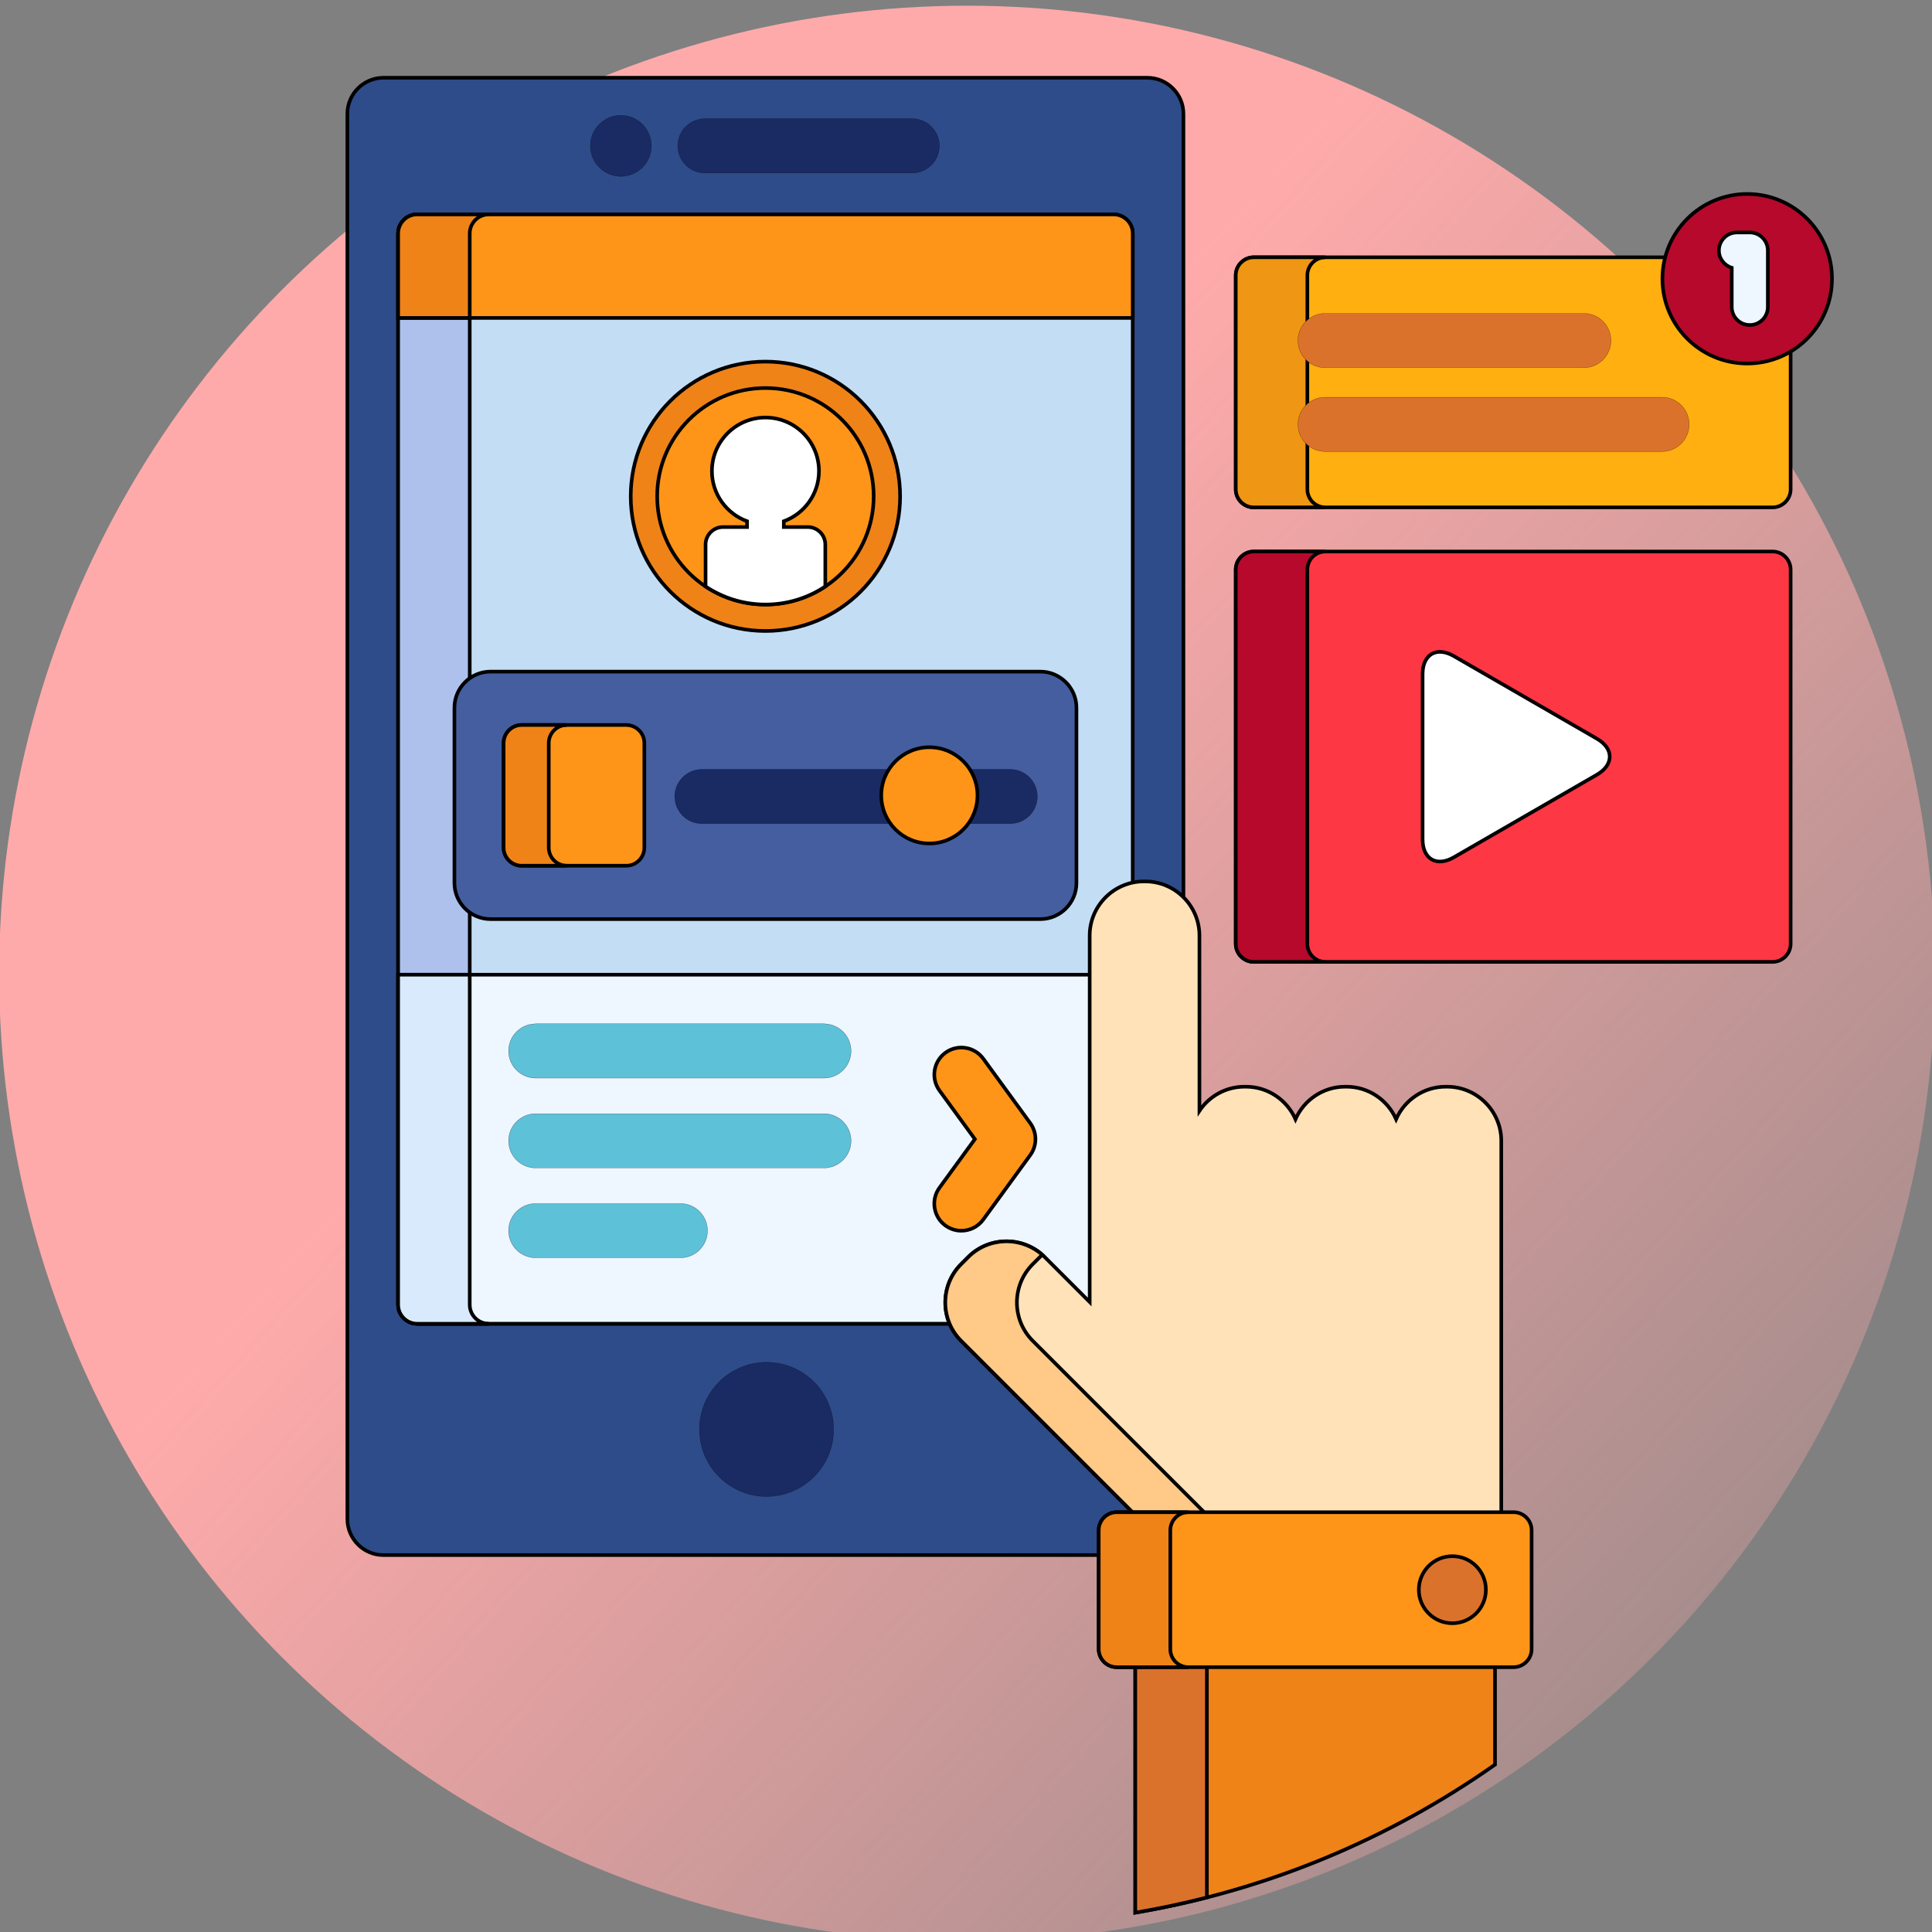 <?xml version="1.0" encoding="UTF-8" standalone="no"?>
<!-- Created with Inkscape (http://www.inkscape.org/) -->

<svg
   xmlns:dc="http://purl.org/dc/elements/1.1/"
   xmlns:cc="http://creativecommons.org/ns#"
   xmlns:rdf="http://www.w3.org/1999/02/22-rdf-syntax-ns#"
   xmlns:svg="http://www.w3.org/2000/svg"
   xmlns="http://www.w3.org/2000/svg"
   xmlns:xlink="http://www.w3.org/1999/xlink"
   xmlns:sodipodi="http://sodipodi.sourceforge.net/DTD/sodipodi-0.dtd"
   xmlns:inkscape="http://www.inkscape.org/namespaces/inkscape"
   width="120mm"
   height="120mm"
   viewBox="-60 -60 120 120"
   sodipodi:docname="mobile-app.svg"
   version="1.1"
   id="svg8668"
   inkscape:version="0.92.4 (f8dce91, 2019-08-02)">
  <rect x="-60" y="-60" width="120" height="120" fill="#808080" stroke="none"/>
  <defs
     id="defs8670">
    <linearGradient
       inkscape:collect="always"
       xlink:href="#linearGradient8215"
       id="linearGradient9235"
       gradientUnits="userSpaceOnUse"
       x1="80.887"
       y1="150.345"
       x2="182.94"
       y2="242.571"
       gradientTransform="translate(-108.472,-177.36)" />
    <linearGradient
       inkscape:collect="always"
       id="linearGradient8215">
      <stop
         style="stop-color:#ffaaaa;stop-opacity:1;"
         offset="0"
         id="stop8211" />
      <stop
         style="stop-color:#ffaaaa;stop-opacity:0;"
         offset="1"
         id="stop8213" />
    </linearGradient>
  </defs>
  <sodipodi:namedview
     pagecolor="#ffffff"
     bordercolor="#666666"
     borderopacity="1.0"
     inkscape:pageopacity="0.0"
     inkscape:pageshadow="2"
     inkscape:zoom="0.5"
     inkscape:cx="434.38724"
     inkscape:cy="123.43566"
     inkscape:document-units="mm"
     inkscape:current-layer="Template"
     showgrid="false"
     units="mm"
     showguides="true"
     inkscape:guide-bbox="true"
     inkscape:snap-global="true"
     inkscape:snap-bbox="true"
     inkscape:snap-bbox-midpoints="true"
     inkscape:window-width="1280"
     inkscape:window-height="751"
     inkscape:window-x="0"
     inkscape:window-y="25"
     inkscape:window-maximized="1"
     inkscape:bbox-paths="true"
     inkscape:bbox-nodes="true"
     inkscape:snap-bbox-edge-midpoints="true"
     inkscape:snap-grids="true"
     id="namedview8658">
    <sodipodi:guide
       orientation="1,0"
       position="226.772,226.772"
       id="guide2827"
       inkscape:locked="false" />
    <sodipodi:guide
       orientation="0,1"
       position="226.772,226.772"
       id="guide2829"
       inkscape:locked="false" />
    <inkscape:grid
       type="xygrid"
       id="grid3072"
       empspacing="10"
       visible="true"
       enabled="true"
       snapvisiblegridlinesonly="true"
       units="mm"
       dotted="false"
       spacingx="0.1mm"
       spacingy="0.1mm" />
  </sodipodi:namedview>
  <g
     inkscape:label="Layer 1"
     inkscape:groupmode="layer"
     id="Template"
     style="fill:none;stroke:black;stroke-width:0.05">
    <g
       id="g10203"
       transform="matrix(0.847,0,0,0.847,14.13,4.779)">
      <circle
         style="fill:url(#linearGradient9235);fill-opacity:1;stroke:none;stroke-width:0.29"
         cx="-16.608"
         cy="-5.088"
         r="70.974"
         id="circle9231" />
      <g
         transform="translate(-271.496,-182.765)"
         id="g9418">
        <g
           id="g1002"
           transform="translate(289.623,71.708)">
          <path
             id="path375"
             d="m -24.813,146.791 c 0,-0.584 0.475,-1.058 1.058,-1.058 h 1.156 c 0.107,0 0.204,-0.064 0.244,-0.163 0.041,-0.099 0.018,-0.213 -0.057,-0.288 l -12.571,-12.571 c -0.696,-0.696 -1.08,-1.627 -1.08,-2.619 0,-0.992 0.384,-1.923 1.08,-2.619 l 0.525,-0.525 c 0.696,-0.696 1.627,-1.08 2.619,-1.08 0.993,0 1.923,0.384 2.619,1.08 l 3.295,3.295 c 0.051,0.051 0.118,0.077 0.187,0.077 0.034,0 0.069,-0.006 0.101,-0.02 0.099,-0.041 0.163,-0.138 0.163,-0.244 V 103.181 c 0,-2.043 1.662,-3.704 3.704,-3.704 h 0.11 c 1.117,0 2.117,0.499 2.796,1.282 V 42.924 c 0,-1.455 -1.191,-2.646 -2.646,-2.646 h -56.019 c -1.455,0 -2.646,1.191 -2.646,2.646 v 103.043 c 0,1.455 1.191,2.646 2.646,2.646 h 52.713 v -1.822 z"
             style="fill:#2e4c89;stroke-width:0.265"
             inkscape:connector-curvature="0" />
          <path
             id="path377"
             d="m -36.063,130.091 c 0,-0.992 0.384,-1.923 1.08,-2.619 l 0.525,-0.525 c 0.696,-0.696 1.627,-1.08 2.619,-1.08 0.993,0 1.923,0.384 2.619,1.08 l 3.295,3.295 c 0.051,0.051 0.118,0.077 0.187,0.077 0.034,0 0.069,-0.006 0.101,-0.02 0.099,-0.041 0.163,-0.138 0.163,-0.244 V 103.181 c 0,-1.763 1.239,-3.239 2.891,-3.611 V 51.696 c 0,-0.768 -0.628,-1.396 -1.396,-1.396 h -51.078 c -0.768,0 -1.396,0.628 -1.396,1.396 v 78.556 c 0,0.768 0.628,1.396 1.396,1.396 h 39.336 c -0.222,-0.481 -0.343,-1.008 -0.343,-1.556 z"
             style="fill:#c3ddf4;stroke-width:0.265"
             inkscape:connector-curvature="0" />
          <path
             id="path379"
             d="M -71.202,130.252 V 51.696 c 0,-0.768 0.628,-1.396 1.396,-1.396 h -5.25 c -0.768,0 -1.396,0.628 -1.396,1.396 v 78.556 c 0,0.768 0.628,1.396 1.396,1.396 h 5.25 c -0.768,2.7e-4 -1.396,-0.628 -1.396,-1.395 z"
             style="fill:#aec1ed;stroke-width:0.265"
             inkscape:connector-curvature="0" />
          <g
             transform="matrix(0.265,0,0,0.265,-100.995,40.279)"
             id="g387">
            <circle
               id="circle381"
               r="18.561"
               cy="374.02"
               cx="194.56"
               style="fill:#1a2b63" />
            <path
               id="path383"
               d="m 234.873,26.342 h -57.368 c -4.142,0 -7.5,-3.357 -7.5,-7.5 0,-4.143 3.358,-7.5 7.5,-7.5 h 57.368 c 4.142,0 7.5,3.357 7.5,7.5 0,4.143 -3.358,7.5 -7.5,7.5 z"
               style="fill:#1a2b63"
               inkscape:connector-curvature="0" />
            <circle
               id="circle385"
               r="8.436"
               cy="18.842"
               cx="154.25"
               style="fill:#1a2b63" />
          </g>
          <path
             id="path389"
             d="m -23.978,50.299 h -51.078 c -0.768,0 -1.396,0.628 -1.396,1.396 v 6.197 h 53.87 v -6.197 c -2.65e-4,-0.768 -0.629,-1.396 -1.396,-1.396 z"
             style="fill:#ff9518;stroke-width:0.265"
             inkscape:connector-curvature="0" />
          <path
             id="path391"
             d="m -69.806,50.299 h -5.25 c -0.768,0 -1.396,0.628 -1.396,1.396 v 6.197 h 5.25 v -6.197 c 0,-0.768 0.628,-1.396 1.396,-1.396 z"
             style="fill:#ef8318;stroke-width:0.265"
             inkscape:connector-curvature="0" />
          <path
             id="path393"
             d="m -26.71,99.33 c 0,1.455 -1.191,2.646 -2.646,2.646 h -40.322 c -1.455,0 -2.646,-1.191 -2.646,-2.646 V 86.473 c 0,-1.455 1.191,-2.646 2.646,-2.646 h 40.322 c 1.455,0 2.646,1.191 2.646,2.646 z"
             style="fill:#445ea0;stroke-width:0.265"
             inkscape:connector-curvature="0" />
          <path
             id="path395"
             d="m -36.063,130.091 c 0,-0.992 0.384,-1.923 1.08,-2.619 l 0.525,-0.525 c 0.696,-0.696 1.627,-1.08 2.619,-1.08 0.993,0 1.923,0.384 2.619,1.08 l 3.295,3.295 c 0.051,0.051 0.118,0.077 0.187,0.077 0.034,0 0.069,-0.006 0.101,-0.02 0.099,-0.041 0.163,-0.138 0.163,-0.244 v -24.001 h -50.979 v 24.198 c 0,0.768 0.628,1.396 1.396,1.396 h 39.336 c -0.222,-0.481 -0.343,-1.008 -0.343,-1.557 z"
             style="fill:#eef6ff;stroke-width:0.265"
             inkscape:connector-curvature="0" />
          <path
             id="path397"
             d="m -71.202,130.252 v -24.198 h -5.25 v 24.198 c 0,0.768 0.628,1.396 1.396,1.396 h 5.25 c -0.768,0 -1.396,-0.628 -1.396,-1.396 z"
             style="fill:#d9eafc;stroke-width:0.265"
             inkscape:connector-curvature="0" />
          <g
             transform="matrix(0.265,0,0,0.265,-100.995,40.279)"
             id="g405">
            <path
               id="path399"
               d="M 210.444,276.808 H 130.68 c -4.142,0 -7.5,-3.357 -7.5,-7.5 0,-4.143 3.358,-7.5 7.5,-7.5 h 79.765 c 4.142,0 7.5,3.357 7.5,7.5 -0.001,4.142 -3.359,7.5 -7.501,7.5 z"
               style="fill:#5dc1d8"
               inkscape:connector-curvature="0" />
            <path
               id="path401"
               d="M 210.444,301.673 H 130.68 c -4.142,0 -7.5,-3.358 -7.5,-7.5 0,-4.143 3.358,-7.5 7.5,-7.5 h 79.765 c 4.142,0 7.5,3.357 7.5,7.5 -0.001,4.142 -3.359,7.5 -7.501,7.5 z"
               style="fill:#5dc1d8"
               inkscape:connector-curvature="0" />
            <path
               id="path403"
               d="M 170.721,326.537 H 130.68 c -4.142,0 -7.5,-3.357 -7.5,-7.5 0,-4.143 3.358,-7.5 7.5,-7.5 h 40.041 c 4.142,0 7.5,3.357 7.5,7.5 0,4.143 -3.358,7.5 -7.5,7.5 z"
               style="fill:#5dc1d8"
               inkscape:connector-curvature="0" />
          </g>
          <path
             id="path407"
             d="m -35.152,124.828 c -0.405,0 -0.814,-0.124 -1.167,-0.381 -0.886,-0.645 -1.081,-1.887 -0.435,-2.773 l 2.597,-3.563 -2.596,-3.563 c -0.645,-0.886 -0.451,-2.127 0.435,-2.773 0.886,-0.645 2.127,-0.45 2.773,0.435 l 3.448,4.732 c 0.507,0.697 0.507,1.641 0,2.337 l -3.448,4.732 c -0.388,0.533 -0.993,0.816 -1.605,0.816 z"
             style="fill:#ff9518;stroke-width:0.265"
             inkscape:connector-curvature="0" />
          <path
             id="path409"
             d="m -22.395,156.569 v 18.265 c 9.694,-1.637 18.657,-5.423 26.38,-10.855 v -7.41 z"
             style="fill:#ef8318;stroke-width:0.265"
             inkscape:connector-curvature="0" />
          <path
             id="path411"
             d="m -22.395,156.569 v 18.265 c 1.776,-0.3 3.526,-0.673 5.25,-1.114 v -17.15 z"
             style="fill:#db722c;stroke-width:0.265"
             inkscape:connector-curvature="0" />
          <path
             id="path413"
             d="m 4.443,145.733 v -27.498 c 0,-2.183 -1.786,-3.969 -3.969,-3.969 H 0.364 c -1.619,0 -3.018,0.984 -3.634,2.382 -0.615,-1.398 -2.014,-2.382 -3.634,-2.382 h -0.11 c -1.619,0 -3.018,0.984 -3.634,2.382 -0.615,-1.398 -2.014,-2.382 -3.634,-2.382 h -0.11 c -1.371,0 -2.585,0.705 -3.299,1.77 v -12.855 c 0,-2.183 -1.786,-3.969 -3.969,-3.969 h -0.11 c -2.183,0 -3.969,1.786 -3.969,3.969 v 26.873 l -3.295,-3.295 c -1.543,-1.543 -4.069,-1.543 -5.613,0 l -0.525,0.525 c -1.544,1.543 -1.544,4.069 0,5.613 l 12.835,12.835 z"
             style="fill:#ffe2b8;stroke-width:0.265"
             inkscape:connector-curvature="0" />
          <path
             id="path415"
             d="m -17.084,145.733 -12.835,-12.835 c -1.544,-1.543 -1.544,-4.069 0,-5.613 l 0.525,-0.525 c 0.058,-0.058 0.12,-0.11 0.181,-0.164 -1.554,-1.373 -3.946,-1.321 -5.431,0.164 l -0.525,0.525 c -1.544,1.543 -1.544,4.069 0,5.613 l 12.835,12.835 z"
             style="fill:#ffc987;stroke-width:0.265"
             inkscape:connector-curvature="0" />
          <path
             id="path417"
             d="m 6.668,155.51 c 0,0.728 -0.595,1.323 -1.323,1.323 H -23.754 c -0.728,0 -1.323,-0.595 -1.323,-1.323 v -8.719 c 0,-0.728 0.595,-1.323 1.323,-1.323 H 5.345 c 0.728,0 1.323,0.595 1.323,1.323 z"
             style="fill:#ff9518;stroke-width:0.265"
             inkscape:connector-curvature="0" />
          <path
             id="path419"
             d="m -19.827,155.51 v -8.719 c 0,-0.728 0.595,-1.323 1.323,-1.323 h -5.25 c -0.728,0 -1.323,0.595 -1.323,1.323 v 8.719 c 0,0.728 0.595,1.323 1.323,1.323 h 5.25 c -0.728,0 -1.323,-0.595 -1.323,-1.323 z"
             style="fill:#ef8318;stroke-width:0.265"
             inkscape:connector-curvature="0" />
          <circle
             id="circle421"
             r="2.459"
             cy="151.152"
             cx="0.856"
             style="fill:#db722c;stroke-width:0.265" />
          <path
             id="path423"
             d="m 25.662,103.79 c 0,0.728 -0.595,1.323 -1.323,1.323 h -38.043 c -0.728,0 -1.323,-0.595 -1.323,-1.323 V 76.343 c 0,-0.728 0.595,-1.323 1.323,-1.323 h 38.043 c 0.728,0 1.323,0.595 1.323,1.323 z"
             style="fill:#fe3745;stroke-width:0.265"
             inkscape:connector-curvature="0" />
          <path
             id="path425"
             d="m -1.327,84.012 c 0,-1.455 1.031,-2.051 2.291,-1.323 l 10.487,6.054 c 1.26,0.728 1.26,1.918 0,2.646 L 0.964,97.444 c -1.26,0.728 -2.291,0.132 -2.291,-1.323 z"
             style="fill:#ffffff;stroke-width:0.265"
             inkscape:connector-curvature="0" />
          <path
             id="path427"
             d="m 22.478,60.969 c -3.282,0 -5.952,-2.67 -5.952,-5.952 0,-0.545 0.075,-1.072 0.213,-1.573 h -30.443 c -0.728,0 -1.323,0.595 -1.323,1.323 v 15.694 c 0,0.728 0.595,1.323 1.323,1.323 h 38.043 c 0.728,0 1.323,-0.595 1.323,-1.323 V 60.042 c -0.922,0.586 -2.013,0.927 -3.184,0.927 z"
             style="fill:#ffaf10;stroke-width:0.265"
             inkscape:connector-curvature="0" />
          <path
             id="path429"
             d="M -9.777,103.79 V 76.343 c 0,-0.728 0.595,-1.323 1.323,-1.323 h -5.25 c -0.728,0 -1.323,0.595 -1.323,1.323 v 27.447 c 0,0.728 0.595,1.323 1.323,1.323 h 5.25 c -0.728,0 -1.323,-0.595 -1.323,-1.323 z"
             style="fill:#b7092b;stroke-width:0.265"
             inkscape:connector-curvature="0" />
          <path
             id="path431"
             d="m -9.777,70.46 v -15.694 c 0,-0.728 0.595,-1.323 1.323,-1.323 h -5.25 c -0.728,0 -1.323,0.595 -1.323,1.323 v 15.694 c 0,0.728 0.595,1.323 1.323,1.323 h 5.25 c -0.728,0 -1.323,-0.595 -1.323,-1.323 z"
             style="fill:#ef9614;stroke-width:0.265"
             inkscape:connector-curvature="0" />
          <circle
             id="circle433"
             r="6.217"
             cy="55.017"
             cx="22.478"
             style="fill:#b7092b;stroke-width:0.265" />
          <path
             id="path435"
             d="m 22.667,58.412 c -0.731,0 -1.323,-0.592 -1.323,-1.323 v -2.877 c -0.545,-0.164 -0.942,-0.669 -0.942,-1.267 0,-0.731 0.592,-1.323 1.323,-1.323 h 0.942 c 0.731,0 1.323,0.592 1.323,1.323 v 4.144 c 0,0.731 -0.592,1.323 -1.323,1.323 z"
             style="fill:#eef6ff;stroke-width:0.265"
             inkscape:connector-curvature="0" />
          <g
             transform="matrix(0.265,0,0,0.265,-100.995,40.279)"
             id="g441">
            <path
               id="path437"
               d="m 420.718,80.223 h -71.596 c -4.143,0 -7.5,-3.358 -7.5,-7.5 0,-4.143 3.357,-7.5 7.5,-7.5 h 71.596 c 4.143,0 7.5,3.357 7.5,7.5 0,4.142 -3.358,7.5 -7.5,7.5 z"
               style="fill:#db722c"
               inkscape:connector-curvature="0" />
            <path
               id="path439"
               d="m 442.363,103.414 h -93.241 c -4.143,0 -7.5,-3.357 -7.5,-7.5 0,-4.143 3.357,-7.5 7.5,-7.5 h 93.241 c 4.143,0 7.5,3.357 7.5,7.5 0,4.143 -3.357,7.5 -7.5,7.5 z"
               style="fill:#db722c"
               inkscape:connector-curvature="0" />
          </g>
          <circle
             id="circle443"
             r="9.877"
             cy="70.97"
             cx="-49.518"
             style="fill:#ef8318;stroke-width:0.265" />
          <circle
             id="circle445"
             r="7.938"
             cy="70.97"
             cx="-49.518"
             style="fill:#ff9518;stroke-width:0.265" />
          <path
             id="path447"
             d="m -46.407,73.225 h -1.763 v -0.424 c 1.503,-0.55 2.578,-1.989 2.578,-3.682 0,-2.167 -1.757,-3.925 -3.925,-3.925 -2.167,0 -3.925,1.757 -3.925,3.925 0,1.693 1.075,3.132 2.578,3.682 v 0.424 h -1.763 c -0.704,0 -1.28,0.576 -1.28,1.28 v 3.078 c 1.258,0.836 2.766,1.325 4.39,1.325 1.623,0 3.132,-0.488 4.39,-1.325 v -3.078 c 2.65e-4,-0.704 -0.576,-1.28 -1.28,-1.28 z"
             style="fill:#ffffff;stroke-width:0.265"
             inkscape:connector-curvature="0" />
          <path
             id="path449"
             d="m -58.397,96.738 c 0,0.728 -0.595,1.323 -1.323,1.323 h -7.673 c -0.728,0 -1.323,-0.595 -1.323,-1.323 v -7.673 c 0,-0.728 0.595,-1.323 1.323,-1.323 h 7.673 c 0.728,0 1.323,0.595 1.323,1.323 z"
             style="fill:#ff9518;stroke-width:0.265"
             inkscape:connector-curvature="0" />
          <path
             id="path451"
             d="m -65.406,96.738 v -7.673 c 0,-0.728 0.595,-1.323 1.323,-1.323 h -3.31 c -0.728,0 -1.323,0.595 -1.323,1.323 v 7.673 c 0,0.728 0.595,1.323 1.323,1.323 h 3.31 c -0.728,0 -1.323,-0.595 -1.323,-1.323 z"
             style="fill:#ef8318;stroke-width:0.265"
             inkscape:connector-curvature="0" />
          <g
             transform="matrix(0.265,0,0,0.265,-100.995,40.279)"
             id="g457">
            <path
               id="path453"
               d="m 227.666,198.889 c 0,-2.823 0.963,-5.419 2.565,-7.5 h -53.565 c -4.142,0 -7.5,3.357 -7.5,7.5 0,4.143 3.358,7.5 7.5,7.5 h 53.565 c -1.601,-2.081 -2.565,-4.677 -2.565,-7.5 z"
               style="fill:#1a2b63"
               inkscape:connector-curvature="0" />
            <path
               id="path455"
               d="m 262,191.389 h -12.232 c 1.602,2.081 2.565,4.677 2.565,7.5 0,2.823 -0.963,5.419 -2.565,7.5 H 262 c 4.143,0 7.5,-3.357 7.5,-7.5 0,-4.143 -3.357,-7.5 -7.5,-7.5 z"
               style="fill:#1a2b63"
               inkscape:connector-curvature="0" />
          </g>
          <circle
             id="circle459"
             r="3.528"
             cy="92.902"
             cx="-37.495"
             style="fill:#ff9518;stroke-width:0.265" />
        </g>
      </g>
    </g>
  </g>
</svg>
